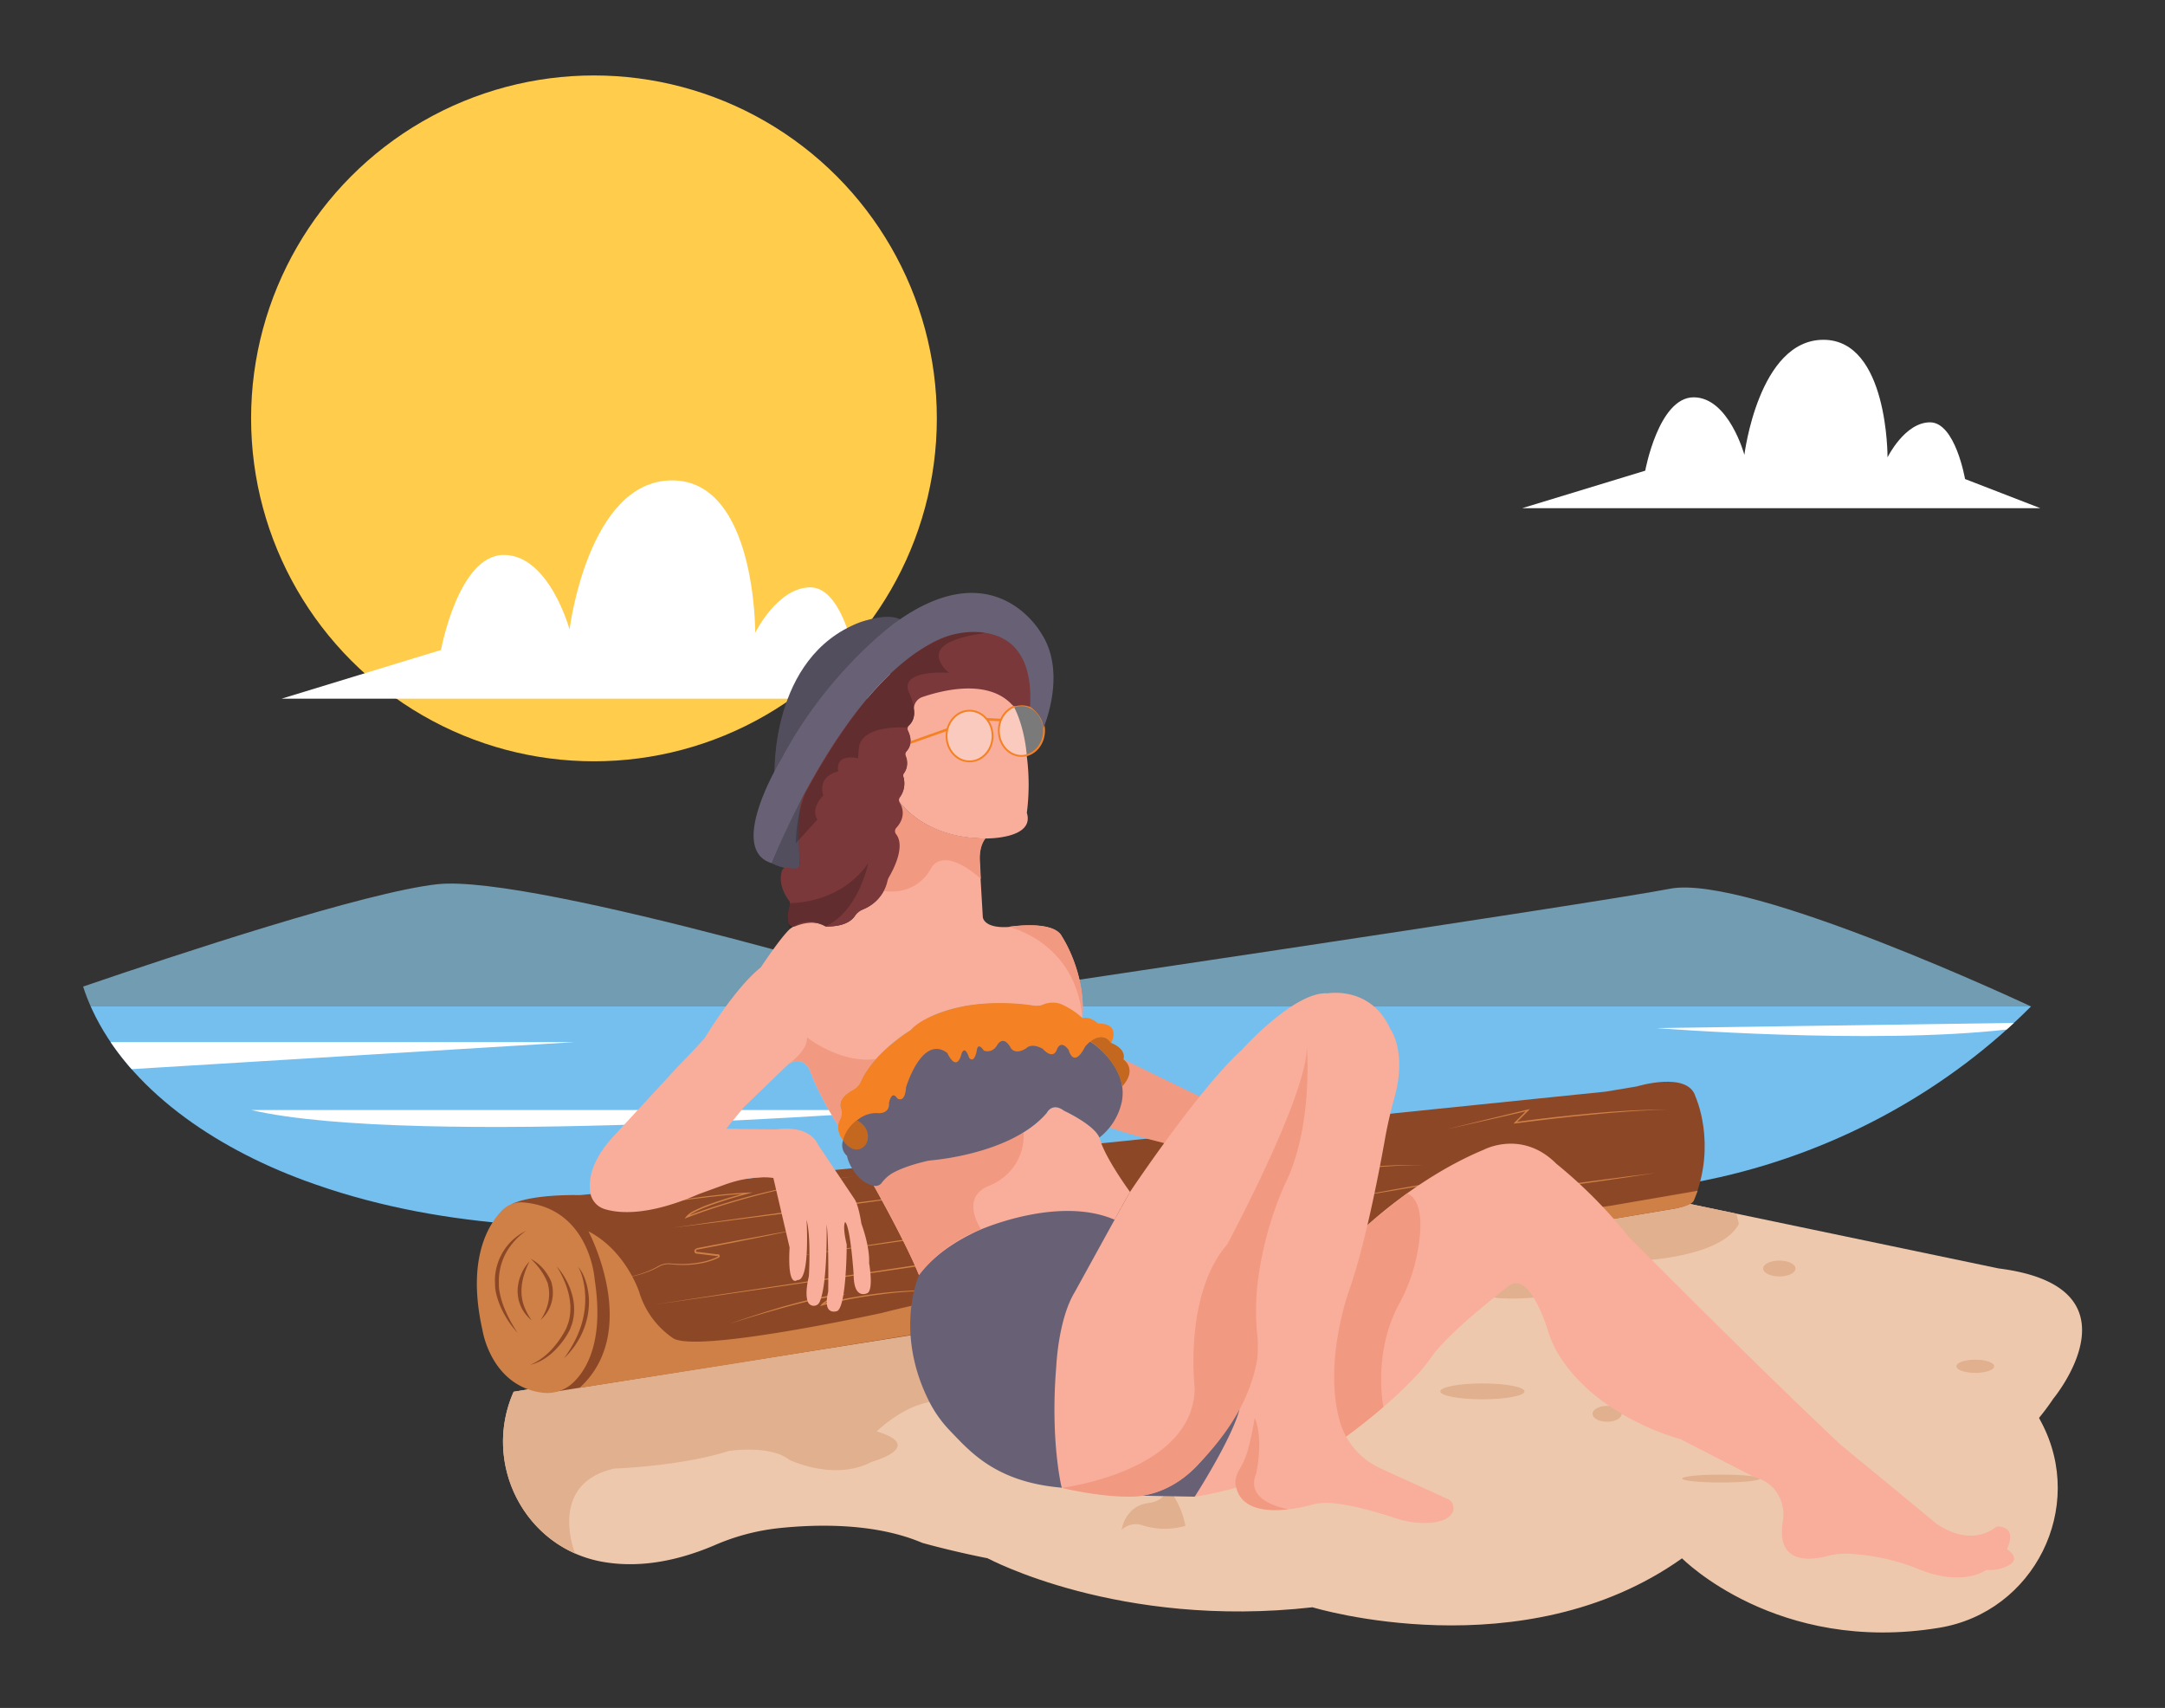 <svg id="eeec6e65-92e3-4b6f-9e12-93aa259d0941" data-name="Layer 1" xmlns="http://www.w3.org/2000/svg" xmlns:xlink="http://www.w3.org/1999/xlink" width="865.76" height="682.89" viewBox="0 0 865.76 682.89"><rect x="0" y="0" width="865.76" height="682.89" fill="#333333" stroke="none"/><defs><clipPath id="bef2e08d-34b3-4af1-88b5-26ba6dce6f46"><path d="M-768.69,427.15c-33.55-12.39-64.86-33.76-78.62-63.29-11.41-24.51-9.58-52.19-.82-76.95,21.35-60.3,85.25-106.2,157.28-113,57,3.9,109.65-22.75,153.72-53.21s84.71-66.17,136.48-85.66C-322.81,5.75-225,19.64-158.43,68.94s99,131.45,81.29,204.46-84.41,133.74-166.7,152.52c-69.43,15.84-143.7,3.4-215.95,4.82C-563.72,432.77-671.66,463-768.69,427.15Z" fill="#a9fdff"/></clipPath><clipPath id="aff38f5a-5758-4eb0-856c-c54f24b25013"><path id="b225381a-a29b-402c-8d91-486b092a9d9d" data-name="SVGID" d="M205.4,556.46c-12.79,28.83,4.5,62.49,35.56,68,12.3,2.18,27.16.9,44.85-6.66A88,88,0,0,1,311,611.05c15.36-1.66,38.85-2.24,57.8,5.83,0,0,58.6,16.81,89,9.37,0,0,46.85-10.42,68.76-3.73,0,0,49.29,19.36,82.76-14.14,0,0,23.12-16.37,54.76-7.44,0,0,110.75,27.54,157-41.69,0,0,37.11-44.66-21.91-52.1L671.07,480.39,205.4,556.46Z" fill="#eec8ad"/></clipPath></defs><path d="M-768.69,427.15c-33.55-12.39-64.86-33.76-78.62-63.29-11.41-24.51-9.58-52.19-.82-76.95,21.35-60.3,85.25-106.2,157.28-113,57,3.9,109.65-22.75,153.72-53.21s84.71-66.17,136.48-85.66C-322.81,5.75-225,19.64-158.43,68.94s99,131.45,81.29,204.46-84.41,133.74-166.7,152.52c-69.43,15.84-143.7,3.4-215.95,4.82C-563.72,432.77-671.66,463-768.69,427.15Z" fill="#a9fdff"/><g clip-path="url(#bef2e08d-34b3-4af1-88b5-26ba6dce6f46)"><path d="M-861.06,129.83c89.75,8.27,173.35,35.67,259.21,56s180.3,33.46,266,12.88c42.4-10.18,81.61-28.39,126.13-31.69,41.6-3.09,82.72,7.29,121.11,19.07s76.63,25.3,118.11,29.07,88.11-4.35,112.58-28.43q-7.65-60.46-15.28-120.94c-125.27,33.71-261,67.91-390.27,43-23-4.42-46.19-10.74-69.9-9-44.5,3.26-74.48,32.66-111.67,50.31-47.07,22.33-111,25.41-161.9,7.78-45.27-15.68-82.7-46.69-133-48.06-30.84-.83-60.27,10.07-91.13,10.39-25.26.27-49.54-6.55-74.57-9-27.88-2.74-56.3.11-82.92,6.28-24.7,5.72-60.44,15.23-78.82,28.8-21,15.49,27,2.08,34.71-.44,24.66-8.11,51.19-13.19,78.05-15.87A492.33,492.33,0,0,1-861.06,129.83Z" fill="#d6e4f6" fill-rule="evenodd" opacity="0.35"/><path d="M-855.38,192.93c57.34,3.21,112.11,17.44,167.75,27.77s115.31,16.71,170.1,4.28c27.59-6.27,53.28-17.17,82-20.06,45.15-4.54,88.73,11.33,130,25.16S-216.94,256.3-174.23,245c25-6.65,44.63-20.62,67.75-30.13C-53.43,193,12.89,196.47,72.63,206.25s118.57,25.27,179.88,25.47C161.38,226.22,68,220.85-20.2,238.08-84,250.55-145.79,274.85-211.81,271.26c-46.69-2.53-90.11-19-136.75-22-58.8-3.76-116.06,14.11-175,16.71-67.92,3-133.86-14.27-198.93-28.42s-135.59-25.32-200.32-10.41c-16.35,3.77-32.12,9.17-49.13,11-12.94,1.36-41.7,1.42-35.09-11.9,4.78-9.62,30.94-17.65,42.93-21.48C-930.33,193.94-892,190.88-855.38,192.93Z" fill="#d6e4f6" fill-rule="evenodd" opacity="0.35"/><path d="M-921.25,41.65C-869.89,57-820.6,76.26-767.08,87.31s113.6,13.12,162.89-5.34c31.39-11.76,57.79-31.47,92.63-36.31,60.55-8.4,121.45,31.42,180.34,18.39,19.94-4.42,36.38-14.43,55.24-20.8,63.08-21.32,136.25,1.16,205.38,8.33C10.49,60,95.83,45.68,163,12.4,111.32,42.74,37.63,45.18-28.89,38.93S-161.53,19.21-228.4,23.06C-290.65,26.64-353,45.13-413.72,34.82c-31.54-5.35-61.76-18.38-93.94-15.59C-532,21.34-552.74,32.2-575,39.51c-79.54,26.14-174.48,5.56-249.92-26.12C-875.77-8-931.31-35.43-988.47-24.79c-15.62,2.91-93.82,36-66.28,43.58,9,2.47,24.3.8,34.22,1.8,11.38,1.16,22.65,2.85,33.78,4.9A620.79,620.79,0,0,1-921.25,41.65Z" fill="#d6e4f6" fill-rule="evenodd" opacity="0.35"/></g><path d="M36.27,402.39c.19.43.38.87.58,1.3,14.84,31.86,48.62,54.92,84.81,68.28,104.68,38.64,221.13,6.07,333.25,3.87,77.94-1.53,158.07,11.89,233-5.2,48.37-11,91.72-35.52,124.27-68.25Z" fill="#75bfef"/><path d="M36.27,402.39H812.15s-113-53.12-144.31-47.05S379,399.54,379,399.54s-165-50.27-204.14-46c-28.69,3.16-103.67,27.93-141.62,40.92Q34.53,398.49,36.27,402.39Z" fill="#98ddff" opacity="0.62"/><polygon points="462.82 463 602.55 455.98 458.61 450.88 462.82 463" fill="#fff"/><circle cx="237.52" cy="167.28" r="137.11" fill="#ffcc4c"/><path d="M100.42,443.82h262.2S166.36,459.06,100.42,443.82Z" fill="#fff"/><path d="M112.61,279.35H381.25l-39-15.13s-5-29.38-18.17-29.38S302,253,302,253s.38-60.93-33.24-60.93-41,59.63-41,59.63-8.12-29.82-26.29-29.82-25.12,38-25.12,38Z" fill="#fff"/><path d="M608.7,203.19H815.91L785.8,191.53s-3.88-22.67-14-22.67-17,14-17,14,.3-47-25.64-47-31.6,46-31.6,46-6.26-23-20.28-23-19.37,29.33-19.37,29.33Z" fill="#fff"/><path d="M229.59,416.68H44.25a110,110,0,0,0,8.38,10.8Z" fill="#fff"/><path d="M662.41,411.06s85.73,6.78,140,.58c1-.88,2-1.75,2.94-2.65Z" fill="#fff"/><path d="M308.69,345.18a22.32,22.32,0,0,0,11.25,2.32s-1.65-21.18,2-30.12C321.93,317.38,317.63,322.68,308.69,345.18Z" fill="#686175" data-primary="true"/><path d="M308.69,345.18a22.32,22.32,0,0,0,11.25,2.32s-1.65-21.18,2-30.12C321.93,317.38,317.63,322.68,308.69,345.18Z" opacity="0.2"/><path d="M395,623.07s52.5,28.29,129.85,19.57c0,0,84.15,25.66,147.78-19.57,0,0,37.86,38.48,102.86,27.76,37.94-6.25,58.81-48.07,40.86-82.08-.33-.61-.66-1.24-1-1.86l-33-59.7Z" fill="#eec8ad"/><path id="ae9c580c-69a4-45de-ac21-12d49354115c" data-name="SVGID" d="M205.4,556.46c-12.79,28.83,4.5,62.49,35.56,68,12.3,2.18,27.16.9,44.85-6.66A88,88,0,0,1,311,611.05c15.36-1.66,38.85-2.24,57.8,5.83,0,0,58.6,16.81,89,9.37,0,0,46.85-10.42,68.76-3.73,0,0,49.29,19.36,82.76-14.14,0,0,23.12-16.37,54.76-7.44,0,0,110.75,27.54,157-41.69,0,0,37.11-44.66-21.91-52.1L671.07,480.39,205.4,556.46Z" fill="#eec8ad"/><g clip-path="url(#aff38f5a-5758-4eb0-856c-c54f24b25013)"><path d="M230,621.17s-11.42-27.93,15.7-34c0,0,26.41-.88,45.67-7,0,0,16.42-2.62,24.27,3.49,0,0,17.84,8.73,32.82.88,0,0,22.13-6.11,2.15-12.22,0,0,15.7-15.72,30.68-11.35,0,0,54.95,7,60.66-11.35,0,0,41.39-7,72.08-14a108.84,108.84,0,0,0,47.81-11.35S585.4,516.42,599,519c0,0,32.63,3.05,54.95-14.84,0,0,34.26-.87,41.39-14.84l-7.13-28.8L272.83,528.64l-94.2,28.81,13.84,28.15S174.21,624.52,230,621.17Z" fill="#e0b08f"/></g><ellipse cx="429.81" cy="592.49" rx="15.76" ry="1.32" fill="#e0b08f"/><ellipse cx="592.8" cy="556.31" rx="16.84" ry="3.17" fill="#e0b08f"/><ellipse cx="642.67" cy="565.29" rx="5.83" ry="3.17" fill="#e0b08f"/><ellipse cx="688.22" cy="591.17" rx="15.54" ry="1.58" fill="#e0b08f"/><ellipse cx="789.9" cy="546.28" rx="7.56" ry="2.64" fill="#e0b08f"/><ellipse cx="711.53" cy="507.19" rx="6.48" ry="3.17" fill="#e0b08f"/><path d="M204.58,481.5s6.14-3.94,27.57-3.68l168.09-16.58,241.82-24.77,12.46-2.08S675,428.13,678,438.44c0,0,8.7,18.81-.6,41.45,0,0-1.22,2.43-9.51,3.64l-69.16,11.53L461.14,518.52,222.39,556.35Z" fill="#8c4826"/><path d="M209.4,480.77a10.63,10.63,0,0,0-8.56,3.11c-5.58,5.69-14.32,19.65-7.87,48.12,0,0,3.36,22,23.66,24.81A15.13,15.13,0,0,0,229,553c5.72-5.33,12.62-17,8.78-41.54C237.8,511.45,235.9,483.11,209.4,480.77Z" fill="#cf8046"/><path d="M210.38,492.11a26.81,26.81,0,0,0-7.82,8.45,23.64,23.64,0,0,0-3.06,10.86c0,1,0,1.92,0,2.88a18.17,18.17,0,0,0,.39,2.79,34.11,34.11,0,0,0,1.62,5.52A55.64,55.64,0,0,0,207,532.93a37.28,37.28,0,0,1-6.55-9.85,30.48,30.48,0,0,1-2-5.68,18.64,18.64,0,0,1-.47-3c0-1-.07-2-.07-3a22.69,22.69,0,0,1,3.59-11.45A22.19,22.19,0,0,1,210.38,492.11Z" fill="#8c4826"/><path d="M211.78,504.31a33,33,0,0,0-2.36,5.91,21.66,21.66,0,0,0-.89,6.11,17.57,17.57,0,0,0,1.07,6,26.86,26.86,0,0,0,3,5.58,15.38,15.38,0,0,1-4.1-5.1,16,16,0,0,1-1.13-3.15,18,18,0,0,1-.39-3.35,17.55,17.55,0,0,1,1.31-6.51A17.27,17.27,0,0,1,211.78,504.31Z" fill="#8c4826"/><path d="M216.19,527.73a20.42,20.42,0,0,0,2.88-6.29,16.66,16.66,0,0,0,.31-6.7l-.33-1.61c-.17-.47-.42-1-.65-1.53a27.5,27.5,0,0,0-1.68-3,26.34,26.34,0,0,0-2.08-2.77,30.81,30.81,0,0,0-2.46-2.53,16.7,16.7,0,0,1,5.53,4.58,20.09,20.09,0,0,1,2,3.05,14.06,14.06,0,0,1,.78,1.7c.16.64.3,1.23.42,1.85a14.86,14.86,0,0,1-.68,7.31A14.12,14.12,0,0,1,216.19,527.73Z" fill="#8c4826"/><path d="M222.59,506.31a26.46,26.46,0,0,1,3.52,4.93,26.89,26.89,0,0,1,2.43,5.61,21.4,21.4,0,0,1,.29,12.26c-.16.5-.36,1-.54,1.47a11.49,11.49,0,0,1-.6,1.46,30.37,30.37,0,0,1-1.56,2.66,33.36,33.36,0,0,1-3.84,4.78,25.14,25.14,0,0,1-4.73,3.88,19.62,19.62,0,0,1-5.58,2.38,24.83,24.83,0,0,0,5.14-3,27.9,27.9,0,0,0,4.27-4.07,37.76,37.76,0,0,0,3.49-4.76c.51-.83,1-1.68,1.45-2.55a12.94,12.94,0,0,0,.52-1.32c.16-.46.34-.9.48-1.36a19.67,19.67,0,0,0,.77-5.71l0-.73c0-.24,0-.48-.06-.73l-.13-1.45c-.19-1-.29-1.93-.56-2.88a30.6,30.6,0,0,0-1.94-5.59A37.27,37.27,0,0,0,222.59,506.31Z" fill="#8c4826"/><path d="M231.2,506.52a14.3,14.3,0,0,1,2.51,4.31,24.79,24.79,0,0,1,1.36,4.85,27.28,27.28,0,0,1,.46,5,31.61,31.61,0,0,1-.46,5,30.93,30.93,0,0,1-3.38,9.49,32.87,32.87,0,0,1-6.1,7.89,54.89,54.89,0,0,0,5-8.44,37.72,37.72,0,0,0,1.76-4.52,34.52,34.52,0,0,0,1.5-14.33,31.38,31.38,0,0,0-.88-4.78A18.34,18.34,0,0,0,231.2,506.52Z" fill="#8c4826"/><path d="M235.31,492.32s21.32,39.92-3.56,62.61l62.61-9.84L554,502.91,657.27,485.3l10.6-1.77s8.6-1,9.51-3.64l1.51-3.79-34.83,6s-22.81,3.4-30.82,1.4c0,0-22-.4-40,6.2,0,0-17.88,8.41-42.7,7.61L475.29,504s-79.39,9.74-122.62,20.95c0,0-74.84,16.41-83.65,10a34.24,34.24,0,0,1-13.34-18.14S250.43,500.14,235.31,492.32Z" fill="#cf8046"/><path d="M320.13,491.36l-11.7,2.41-11.71,2.35L285,498.43l-5.86,1.15c-1.12-.07-1.08,1.16,0,1l3,.36,3,.38,1.48.18.37,0,.19,0a.85.85,0,0,1,.27.09.7.7,0,0,1,.2,1.07.76.76,0,0,1-.23.18l-.17.08-.34.16-.7.31c-.46.2-.93.38-1.4.55-1,.33-1.92.6-2.89.85a39.36,39.36,0,0,1-11.95.85,24.88,24.88,0,0,0-2.95-.19,8.08,8.08,0,0,0-2.82.67c-.44.19-.87.44-1.31.68l-1.34.67c-.91.43-1.83.81-2.77,1.16A44.82,44.82,0,0,1,247,511.26a44.48,44.48,0,0,0,11.56-2.79c.92-.36,1.83-.75,2.72-1.19.45-.22.89-.44,1.32-.68s.86-.5,1.33-.71a8.42,8.42,0,0,1,4.47-.7l1.48.11a40.55,40.55,0,0,0,11.79-.92c1-.24,1.91-.52,2.83-.85.47-.17.93-.34,1.38-.54l.67-.3.33-.16.16-.08a.14.14,0,0,0,.07-.05.15.15,0,0,0,0-.21l-.08,0-.19,0-.37,0-1.48-.19-3-.36-3-.38-.37,0a1.24,1.24,0,0,1-.46-.15,1,1,0,0,1-.48-.87,1,1,0,0,1,.47-.87A2.58,2.58,0,0,1,279,499l5.86-1.12,11.74-2.23,11.74-2.19Z" fill="#cf8046"/><polygon points="261.3 521.66 289.97 517.28 318.64 512.98 375.99 504.39 433.37 496 462.06 491.81 490.76 487.7 462.1 492.09 433.43 496.39 376.08 504.97 318.7 513.37 290.01 517.56 261.3 521.66" fill="#cf8046"/><path d="M291.53,529.36c7.21-2.5,14.49-4.85,21.83-7,3.68-1,7.37-2,11.1-2.91l2.8-.61c.94-.2,1.88-.35,2.82-.53s1.9-.28,2.85-.42,1.93-.14,2.89-.21l2.42-.19-2.34.73a28.76,28.76,0,0,0-3.71,1.44,17.11,17.11,0,0,0-1.74.95,7.35,7.35,0,0,0-1.48,1.22l-.3-.47c4.25-1.08,8.54-2,12.85-2.73s8.64-1.39,13-1.84,8.72-.73,13.1-.85a124.49,124.49,0,0,1,13.1.48,121.8,121.8,0,0,0-13.1-.19c-4.36.18-8.72.47-13.05,1s-8.66,1.14-13,1.92S333,520.86,328.82,522l-.91.23.61-.71a7.5,7.5,0,0,1,1.62-1.32,14.28,14.28,0,0,1,1.8-1,27.32,27.32,0,0,1,3.8-1.46l.08.54c-.94.07-1.89.06-2.83.2s-1.88.21-2.82.4-1.87.32-2.81.52l-2.79.6c-3.72.86-7.41,1.8-11.1,2.8Q302.45,525.87,291.53,529.36Z" fill="#cf8046"/><path d="M315.83,502.61l20.82-3.23,20.85-3.13L399.18,490,420,487l10.42-1.52c3.48-.5,7-1.07,10.42-1.61l20.82-3.27,20.83-3.18-20.79,3.47-20.8,3.37c-3.47.55-6.94,1.14-10.41,1.66l-10.42,1.56-20.84,3.13-41.72,6.07-20.85,3Z" fill="#cf8046"/><polygon points="268.77 490.92 283.74 488.78 298.73 486.73 328.71 482.63 358.71 478.73 373.71 476.78 388.72 474.92 373.75 477.06 358.76 479.12 328.78 483.21 298.78 487.11 283.78 489.06 268.77 490.92" fill="#cf8046"/><path d="M362.27,480.77l21.27-3.54,21.29-3.46,21.31-3.34,10.66-1.63,10.67-1.57-10.63,1.85-10.63,1.79-21.29,3.47-21.31,3.33C376.51,478.75,369.4,479.83,362.27,480.77Z" fill="#cf8046"/><path d="M248.47,483.54c4.19-.66,8.36-1.42,12.54-2.1s8.38-1.34,12.58-1.93,8.4-1.16,12.62-1.62,8.44-.87,12.69-1.05l2.11-.08-2,.54c-4.23,1.13-8.44,2.38-12.58,3.8-2.07.71-4.12,1.47-6.12,2.34-1,.44-2,.9-2.93,1.43a8.24,8.24,0,0,0-2.5,1.9l-.33-.42c5.39-2.08,10.87-3.87,16.4-5.53s11.09-3.17,16.71-4.49,11.25-2.55,16.93-3.53,11.39-1.79,17.11-2.49c-5.71.79-11.41,1.64-17.06,2.75s-11.3,2.28-16.89,3.64-11.15,2.9-16.66,4.57-11,3.51-16.33,5.6l-1,.38.62-.8a8.59,8.59,0,0,1,2.67-2.09c1-.54,2-1,3-1.44,2-.87,4.1-1.62,6.18-2.33,4.17-1.4,8.38-2.63,12.63-3.74l.07.46c-4.23.15-8.45.54-12.67,1s-8.42,1-12.62,1.54-8.39,1.19-12.58,1.81S252.67,483,248.47,483.54Z" fill="#cf8046"/><path d="M542.91,478.28l8.48-1.6,8.49-1.54,17-3,17-2.88q4.25-.76,8.44-1.72a52.81,52.81,0,0,0,8.26-2.42,51.29,51.29,0,0,1-8.19,2.69c-2.79.71-5.6,1.33-8.43,1.89-5.65,1.06-11.32,2-17,3l-17,2.86L551.44,477Z" fill="#cf8046"/><polygon points="580.42 480.21 590.59 478.67 600.78 477.19 621.16 474.31 641.57 471.58 651.78 470.26 661.99 469 651.82 470.54 641.63 472.03 621.24 474.89 600.84 477.63 590.63 478.95 580.42 480.21" fill="#cf8046"/><path d="M578.1,451.6l16.39-4,16.41-3.95.88-.21-.64.64-5,5-.22-.46c10.13-1.38,20.3-2.51,30.48-3.45q7.65-.71,15.3-1.12c5.11-.27,10.23-.43,15.34-.19-5.11-.14-10.22.17-15.32.51s-10.19.79-15.27,1.3-10.17,1-15.24,1.62S611,448.5,606,449.16l-.8.11.57-.57,5-5,.24.43-16.45,3.78Z" fill="#cf8046"/><path d="M480.35,473.69l16.39-4,16.42-4,.88-.21-.64.64-5,5-.23-.46c10.14-1.37,20.3-2.5,30.49-3.45q7.64-.7,15.3-1.12c5.11-.26,10.23-.43,15.34-.19-5.12-.14-10.22.18-15.32.51s-10.19.79-15.27,1.3-10.17,1-15.25,1.63-10.15,1.19-15.21,1.86l-.8.1.57-.56,5-5,.24.43L496.82,470Z" fill="#cf8046"/><path d="M465.85,593s6.64,7.84,8.16,17.13a43.74,43.74,0,0,1-5.46,1,29.1,29.1,0,0,1-11.82-1.32,8.3,8.3,0,0,0-8.17,1.82,13.46,13.46,0,0,1,4.73-8.27,11.93,11.93,0,0,1,5.9-2.38C462.05,600.58,467.54,599.07,465.85,593Z" fill="#e0b08f"/><path d="M507.48,574.35a17.83,17.83,0,0,0,5,5.73l13.28,10.33,16.53-6.71s-11.12,2.77-17-4.92a18.32,18.32,0,0,0-3-3.14C518.83,572.89,512.06,568.8,507.48,574.35Z" fill="#e0b08f"/><polygon points="455.52 598.02 477.75 598.43 492.16 585.67 495.87 562.61 483.11 558.49 455.52 598.02" fill="#686175" data-primary="true"/><path d="M546.43,490.23s20.85-19.74,46.91-30.53c0,0,15.27-8.19,29,5.58a192.25,192.25,0,0,1,29.12,29.4s51.87,52.29,84.81,83.16l23.05,18.94,14.41,11.94s13.18,10.71,24.71,1.65c0,0,8.64-.82,4.11,9.06,0,0,6.18,3.7.42,6.58a15.2,15.2,0,0,1-8.65,1.65s-9.47,7.41-28.41-.82a87.61,87.61,0,0,0-26.39-5.6,27.54,27.54,0,0,0-8.71.91c-6.71,1.76-20.74,3.51-17.87-13.85,1.19-7.2-2.45-14.48-9.29-17-.62-.24-1.27-.46-2-.66l-29.65-15.24s-35-8.83-49.92-35.9A42,42,0,0,1,619,532c-2.21-6.89-8.81-24.5-16.5-17.15,0,0-22.36,17-29.84,27.39a76.47,76.47,0,0,1-5.38,6.8c-10.65,11.64-42.5,42.1-89.53,49.39,0,0,15.65-24.29,18.12-35.82,0,0,3.82-5.77,6.86-19.23Z" fill="#f9ad9b"/><path d="M511.63,582.32s2.49,13.7,41.58-19.76c0,0-4.43-21.34,6.22-41.12a68.54,68.54,0,0,0,6.71-17.4c2.28-10.15,3.71-23.54-3.41-26.94,0,0-36.23,27.81-46.34,41.69l-1,39.7Z" fill="#f29981"/><path d="M279.3,477.49l10.2-3.71c11.73-4.32,19.76-2.78,19.76-2.78l6.49,27.79c-.93,16.68,3.08,13,3.08,13,5.25.62,3.71-24.08,3.71-24.08,1.85,7.1.92,22.54.92,22.54-1.28,5.49-1.07,8.56-.4,10.26a2.55,2.55,0,0,0,4.7.06c3.27-7.22,2.8-31,2.8-31,.93,6.17.63,26.87.63,26.87-2.48,10.19,3.7,7.71,3.7,7.71,3.7-2.47,3.7-26.55,3.7-26.55-1.85-7.72-.61-9-.61-9,2.16,2.17,3.39,21,3.39,21,0,10.49,5.56,7.4,5.56,7.4,2.47-1.54.62-12,.62-12,.31-6.79-3.09-15.75-3.09-15.75-1.24-8-2.78-9.88-2.78-9.88l-14.51-21.62c-4-8.64-17-6.17-17-6.17l-19.76-.31,7.1-8.65,8.39-8.09,9.41-9.07h0c3.43-2.16,5.77-1,7.1.34a7,7,0,0,1,1.62,2.65,86.43,86.43,0,0,0,4.49,10c3.05,5.86,6.16,10.84,6.35,11.15h0l.87-1.64.13-.23a5.87,5.87,0,0,0,.39-4.52c-1.12-3.47,2.35-6,4.81-7.35a3.35,3.35,0,0,0,.36-.21c.07,0,.15-.08.21-.13a3.17,3.17,0,0,0,.4-.29,3.94,3.94,0,0,0,.45-.36l.34-.32c.08-.08.15-.17.22-.25s.31-.37.44-.54l.2-.31a6.09,6.09,0,0,0,.57-1.07,8,8,0,0,1,.34-.73c.16-.3.3-.58.46-.86s.32-.6.5-.9l.07-.12a39.53,39.53,0,0,1,4.5-6.14l.06-.06.05-.06a67.59,67.59,0,0,1,13.86-11.58c14.61-13.35,41-10.91,49.29-9.75a9.92,9.92,0,0,0,4.41-.52c6.33-2,15,5.45,15,5.45,1.5-18.09-8.14-32.55-8.14-32.55-3.31-6.93-21.4-3.92-21.4-3.92-9.95.6-10.24-3.92-10.24-3.92l-1.21-20.49c-.79-8.26,2.2-10.92,2.2-10.92-25.34-.2-34.79-15.08-35.08-15.54,4.33,8.33-2,12.57-2,12.57,6.69,4.84-2,19.19-2,19.19-2.1,10.77-12.25,12.9-12.25,12.9-2,6.7-12.58,6-12.58,6a12.81,12.81,0,0,0-14.22,1c-3.73,3.4-11.42,15-11.65,15.37h0c-10.5,8.33-22.54,28.41-22.54,28.41-6.18,6.79-10.5,11.11-10.5,11.11L245.65,454c-9.49,10.06-10.35,18.13-9.6,22.87a8.27,8.27,0,0,0,5.78,6.57C247.49,485.19,259.23,486.24,279.3,477.49Z" fill="#f9ad9b"/><path d="M394.08,335.25s-2.36,2.62-2.23,8.08l.38,8.11s-11.18-10.82-17.92-6.45a6.4,6.4,0,0,0-2.11,2.39c-1.38,2.57-6.59,10.33-18.62,8.92l-2.53-24.07L359,319.7S368.58,335.22,394.08,335.25Z" fill="#f29981"/><path d="M359,319.7s9.59,15.55,35.08,15.55c0,0,19.85.33,16.54-10.26a87.77,87.77,0,0,0,0-22.5S409.3,276.67,394.08,272c0,0-33.43-8.6-31.77,4.3,0,0,7.28,9.93,0,14.56,0,0,4.3,6.29-.67,10.26,0,0,2.65,5-.66,8.61A9.52,9.52,0,0,1,359,319.7Z" fill="#f9ad9b"/><ellipse cx="387.71" cy="294.29" rx="9.2" ry="10.14" fill="#fff" opacity="0.35"/><path d="M387.71,304.8c-5.28,0-9.57-4.71-9.57-10.51s4.29-10.51,9.57-10.51,9.58,4.72,9.58,10.51S393,304.8,387.71,304.8Zm0-20.28c-4.87,0-8.83,4.39-8.83,9.77s4,9.77,8.83,9.77,8.84-4.38,8.84-9.77S392.58,284.52,387.71,284.52Z" fill="#f48225" data-secondary="true"/><ellipse cx="408.46" cy="292.11" rx="9.05" ry="10.14" fill="#fff" opacity="0.35"/><path d="M408.46,302.62c-5.19,0-9.42-4.71-9.42-10.51s4.23-10.51,9.42-10.51,9.42,4.71,9.42,10.51S413.65,302.62,408.46,302.62Zm0-20.28c-4.78,0-8.68,4.38-8.68,9.77s3.9,9.77,8.68,9.77,8.68-4.38,8.68-9.77S413.25,282.34,408.46,282.34Z" fill="#f48225" data-secondary="true"/><polygon points="400.32 288.4 395.01 288.16 394.54 287.07 400.38 287.4 400.32 288.4" fill="#f48225" data-secondary="true"/><rect x="363.39" y="293.79" width="15.89" height="1" transform="translate(-76.98 140.95) rotate(-19.51)" fill="#f48225" data-secondary="true"/><path d="M317.63,347.3c-1.18-.13-2.08-.27-2.74-.4a1.94,1.94,0,0,0-2.23,1.34c-1.53,5.3,1.44,10,2.9,11.93a2,2,0,0,1,.26,1.94,12.35,12.35,0,0,0-.53,6.87,2,2,0,0,0,2.66,1.41c2.67-1.1,7.61-2.5,11.89-.26a1.89,1.89,0,0,0,.81.23c1.74.08,8.14.09,11.09-3.95a8.55,8.55,0,0,1,3.51-2.88,15.77,15.77,0,0,0,9.62-11.2,6,6,0,0,1,.7-1.76c1.69-2.91,6.57-12.22,2.76-17.05a1.94,1.94,0,0,1,.08-2.51c1.71-1.84,4.07-5.54,1.35-10.17a1.91,1.91,0,0,1,.13-2.11,9.18,9.18,0,0,0,1.35-8.07,1.93,1.93,0,0,1,.27-1.55,6.88,6.88,0,0,0,.71-6.81,1.92,1.92,0,0,1,.38-2c1.11-1.26,2.57-3.9.54-8a2,2,0,0,1,.42-2.33,7.05,7.05,0,0,0,1.92-6,5,5,0,0,1,3.33-5.26c8.15-2.79,26.18-7.32,35.84,3a1.92,1.92,0,0,0,1.83.56,9.08,9.08,0,0,1,5.47.39s3.64-21.51-12.91-28.46c0,0-14.56-7.28-34.09,7.61,0,0-23.69,16.3-43.73,56.36,0,0-2.84,3-1.42,27.09A2,2,0,0,1,317.63,347.3Z" fill="#7a383a"/><path d="M449.27,423.58s25.89,12.66,31.58,15.36l-11.91,18.95s-18.41-4.33-28.15-8.12Z" fill="#f29981"/><path d="M580.46,605.34c-1.31,1.8-4.14,3.43-10.05,3.6A36,36,0,0,1,558,607c-6.15-2.05-17.89-5.61-26.55-6.09a23.27,23.27,0,0,0-7.28.84,66.24,66.24,0,0,1-8.93,1.73c-8.53,1-19.06.22-21-9.24,0,0-1.14-2.5,1.66-7.1a31.76,31.76,0,0,0,3.48-8.75c.77-3.07,1.65-7,2.39-11.47,1.2-7.34,2-15.89,1-23.51A54.7,54.7,0,0,1,501.4,549c-4.43,15.32-14.91,28.6-22.51,36.73-7.07,7.53-16.65,12.59-27,12.6-13.22,0-27.37-3.55-27.37-3.55l-25.84-57.74,47-49.4,6.19-11.07s27.49-41.22,44.78-56.87c0,0,21-23.46,34.28-22.54,0,0,17.29-3.08,25,14.21,0,0,7,9.08,1.51,28.19a176.31,176.31,0,0,0-3.86,17.3c-2.71,15-7.85,41-13.7,58,0,0-11,29.09-4.06,53.55a29.54,29.54,0,0,0,15.47,18.32c.86.42,1.78.86,2.78,1.31l24.61,11.19A4,4,0,0,1,580.46,605.34Z" fill="#f9ad9b"/><path d="M367.5,509.82a85.29,85.29,0,0,0,8.11,25.95,24.61,24.61,0,0,1,1.08,2.47l12.93,34.64s2.1,3.74,5.35,9.64c3.13,5.68,9.15,7.6,15.64,7.81s13.94,4.49,13.94,4.49-4.66-18.83-2.14-48.72c0,0,.78-18.63,7.38-29.5l15.93-28.92L434.45,470,404.75,472,371.37,483.8Z" fill="#686175" data-primary="true"/><path d="M451.91,476.62c-2.91,4.87-6.19,11.06-6.19,11.06-22.91-9.88-54.36,4.27-54.36,4.27-17.87,8.15-23.86,17.87-23.86,17.87-5-12.42-18.07-35.71-18.07-35.71l0-.09a3.11,3.11,0,0,0,3-.89,15.49,15.49,0,0,1,4.26-4c2.63-1.47,7-3.31,14.13-5a15.64,15.64,0,0,1,1.67-.25c5.16-.47,33.14-3.72,46.11-18.94,0,0,2.13-4.47,6.94-.89,0,0,12,5.53,14.13,10.72C441.31,462.15,451.91,476.62,451.91,476.62Z" fill="#f9ad9b"/><path d="M309.75,310.15s-2.05-47.38,34-61.28c0,0,15.23-5.62,18.2,1L316.3,307.78Z" fill="#686175" data-primary="true"/><path d="M309.75,310.15s-2.05-47.38,34-61.28c0,0,15.23-5.62,18.2,1L316.3,307.78Z" opacity="0.2"/><path d="M393.86,253c.95.3-20.63,1.79-18.32,10.4a11.19,11.19,0,0,0,4,5.62s-17.93-1.47-16.54,6.43a5.63,5.63,0,0,0,.49,1.43c1.05,2.18,4.71,10.81-1.15,14,0,0-17.54-1.32-18.87,8l-.33,4.3s-9.27-2.32-7.94,5.29c0,0-8.28,1.33-6,9.6,0,0-5.29,5-2.32,9.6l-8.62,9.45a56.72,56.72,0,0,1,3.66-19.71s17.21-33.76,38.06-52C360,265.42,380.49,248.74,393.86,253Z" opacity="0.2"/><path d="M316.3,361.07s19.68.38,30.92-16c0,0-3.89,19.3-17,25.23,0,0-6.64-4.63-14.23,1A11.63,11.63,0,0,1,316.3,361.07Z" opacity="0.2"/><path d="M312.66,303.15s-22.5,36.4-4,42c0,0,25.79-67,63.61-87.91a35.23,35.23,0,0,1,17.64-4.57c10.17.2,23.46,5.11,22,29.93,0,0,5.29,3.31,5.29,8.61,0,0,9.6-21.85-.66-37.73,0,0-18.53-34.09-59.24-4C357.34,249.54,330.87,268.73,312.66,303.15Z" fill="#686175" data-primary="true"/><path d="M424.55,594.82c-26.41-2.24-36.66-14.49-44.53-22.63a48.59,48.59,0,0,1-8.5-11.92c-14.17-28.13-4-50.45-4-50.45L395,514.67l20.27,60.49Z" fill="#686175" data-primary="true"/><path d="M350.31,423.45l-.07.06-.06.06a27,27,0,0,0-4.5,6.14l-.07.12c-.17.29-.34.59-.5.9s-.24.45-.37.69l-.5,1a6.54,6.54,0,0,1-.7,1.27c-.13.17-.28.36-.44.54s-.14.17-.22.25l-.34.32a3.94,3.94,0,0,1-.45.36,3.17,3.17,0,0,1-.4.29c-.06.05-.14.08-.21.13l-.42.23s-6.28,2.89-4.79,7.29a5.06,5.06,0,0,1,0,4.81,16.93,16.93,0,0,1-.6,2.26l-.79-.65c-.19-.31-3.3-5.29-6.35-11.15a86.43,86.43,0,0,1-4.49-10,7,7,0,0,0-1.62-2.65c-1.33-1.3-3.67-2.5-7.1-.34.45-.3,7.6-5.15,7.4-10.58,0,0,13.4,10.6,27.54,8.61Z" fill="#f29981"/><path d="M349.4,474s11.32,19.28,18.1,35.8a57.8,57.8,0,0,1,24.82-18.29s-8.66-12.51,3-17.31a22.94,22.94,0,0,0,8.26-5.55,21.14,21.14,0,0,0,5.74-15.6c-.65-14.18-6.88-6.87-6.88-6.87l-30.29,5.15Z" fill="#f29981"/><path d="M448.63,440.36a24.61,24.61,0,0,1-9,14.47c-2.16-5.19-14.13-10.72-14.13-10.72-4.81-3.58-6.94.89-6.94.89-13,15.22-40.95,18.47-46.11,18.94a15.64,15.64,0,0,0-1.67.25c-7.12,1.65-11.5,3.49-14.13,5a15.49,15.49,0,0,0-4.26,4,3.11,3.11,0,0,1-3,.89,8.65,8.65,0,0,1-2-.63,12.85,12.85,0,0,1-4.75-3.63c-3.49-4.24-3.92-7.67-3.92-7.67a5.52,5.52,0,0,1-1.56-6.2l1.42-7.86,23.4-27.84,34.12-8,38.56,3.4a32.49,32.49,0,0,1,11.13,10.78A19.06,19.06,0,0,1,448.63,440.36Z" fill="#686175" data-primary="true"/><path d="M448.78,434.36s-1.13-9.77-12.87-18.06c0,0,5.31-4.26,8.42.7,0,0,6.15,2.13,4.94,6.58C449.27,423.58,455.06,427.48,448.78,434.36Z" fill="#f48225" data-secondary="true"/><path d="M448.78,434.36s-1.13-9.77-12.87-18.06c0,0,5.31-4.26,8.42.7,0,0,6.15,2.13,4.94,6.58C449.27,423.58,455.06,427.48,448.78,434.36Z" opacity="0.2"/><path d="M335.42,452.6a8.33,8.33,0,0,0,1.7,3.28s4-11.07,13.66-10.84c0,0,5,.71,4.72-4,0,0,.94-5.42,3.3-1.89,0,0,3.06,2.36,3.53-4.48,0,0,6.36-21.2,16.5-13.66,0,0,3.29,7.54,5.42,1.17,0,0,1.17-5.42,3.29.71,0,0,1.89,2.83,3.07-2.83,0,0,.23-3.77,2.83,0,0,0,3.29,1.42,5.42-2.35,0,0,2.35-4.24,5.42,1.41,0,0,1.64,2.83,6.12,0,0,0,1.89-2.36,6.6.24,0,0,4,4.71,5.66.23,0,0,1.41-4.24,4.71.24,0,0,1.88,7.77,6.6-1.42,0,0,6.12-7.54,10.36-1.41,0,0,4.25-7.78-5.18-7.78,0,0-3.14-2.94-6.28-2.17a31.56,31.56,0,0,0-8.64-5.62,9.77,9.77,0,0,0-7.3.32,6.6,6.6,0,0,1-3.52.36s-20.47-3.82-38.23,3.12c0,0-7.54,2.62-11,6.64,0,0-14.67,8.86-19.85,20.43a7.32,7.32,0,0,1-3.24,3.51c-2.48,1.32-5.94,3.85-4.79,7.3a5.64,5.64,0,0,1-.29,4.45h0A6.71,6.71,0,0,0,335.42,452.6Z" fill="#f48225" data-secondary="true"/><path d="M342.73,447.92c4.23,2.48,4.59,5.65,4.21,7.77a4.68,4.68,0,0,1-3.22,3.73c-3.84,1.1-6.6-3.54-6.6-3.54h0a14.28,14.28,0,0,1,5.61-8Z" fill="#f48225" data-secondary="true"/><path d="M342.73,447.92c4.23,2.48,4.59,5.65,4.21,7.77a4.68,4.68,0,0,1-3.22,3.73c-3.84,1.1-6.6-3.54-6.6-3.54h0a14.28,14.28,0,0,1,5.61-8Z" opacity="0.2"/><path d="M513.55,474.07a139,139,0,0,0-10.32,36.53,96,96,0,0,0-.46,23.22,48.17,48.17,0,0,1,0,9.56c-3.45,20.06-16.24,34.33-23.85,42.45-7.06,7.54-16.64,12.59-27,12.6-13.22,0-27.37-3.55-27.37-3.55s52.92-6.35,53.2-40c0,0-4.41-37.23,13-57.33,0,0,32.4-60.28,31.82-79.2C522.57,418.31,525.43,450.63,513.55,474.07Z" fill="#f29981"/><path d="M515.24,603.44h0c-8.53,1-19.06.22-21-9.24,0,0-1.14-2.5,1.66-7.1a31.76,31.76,0,0,0,3.48-8.75c.77-3.07,1.65-7,2.39-11.47,3.72,9.14.49,22.53.49,22.53C497.59,600.82,515.24,603.44,515.24,603.44Z" fill="#f29981"/><path d="M432.87,407.05c-2.69-30.62-29.54-36.47-29.54-36.47s18.09-3,21.4,3.92C424.73,374.5,434.37,389,432.87,407.05Z" fill="#f29981"/></svg>